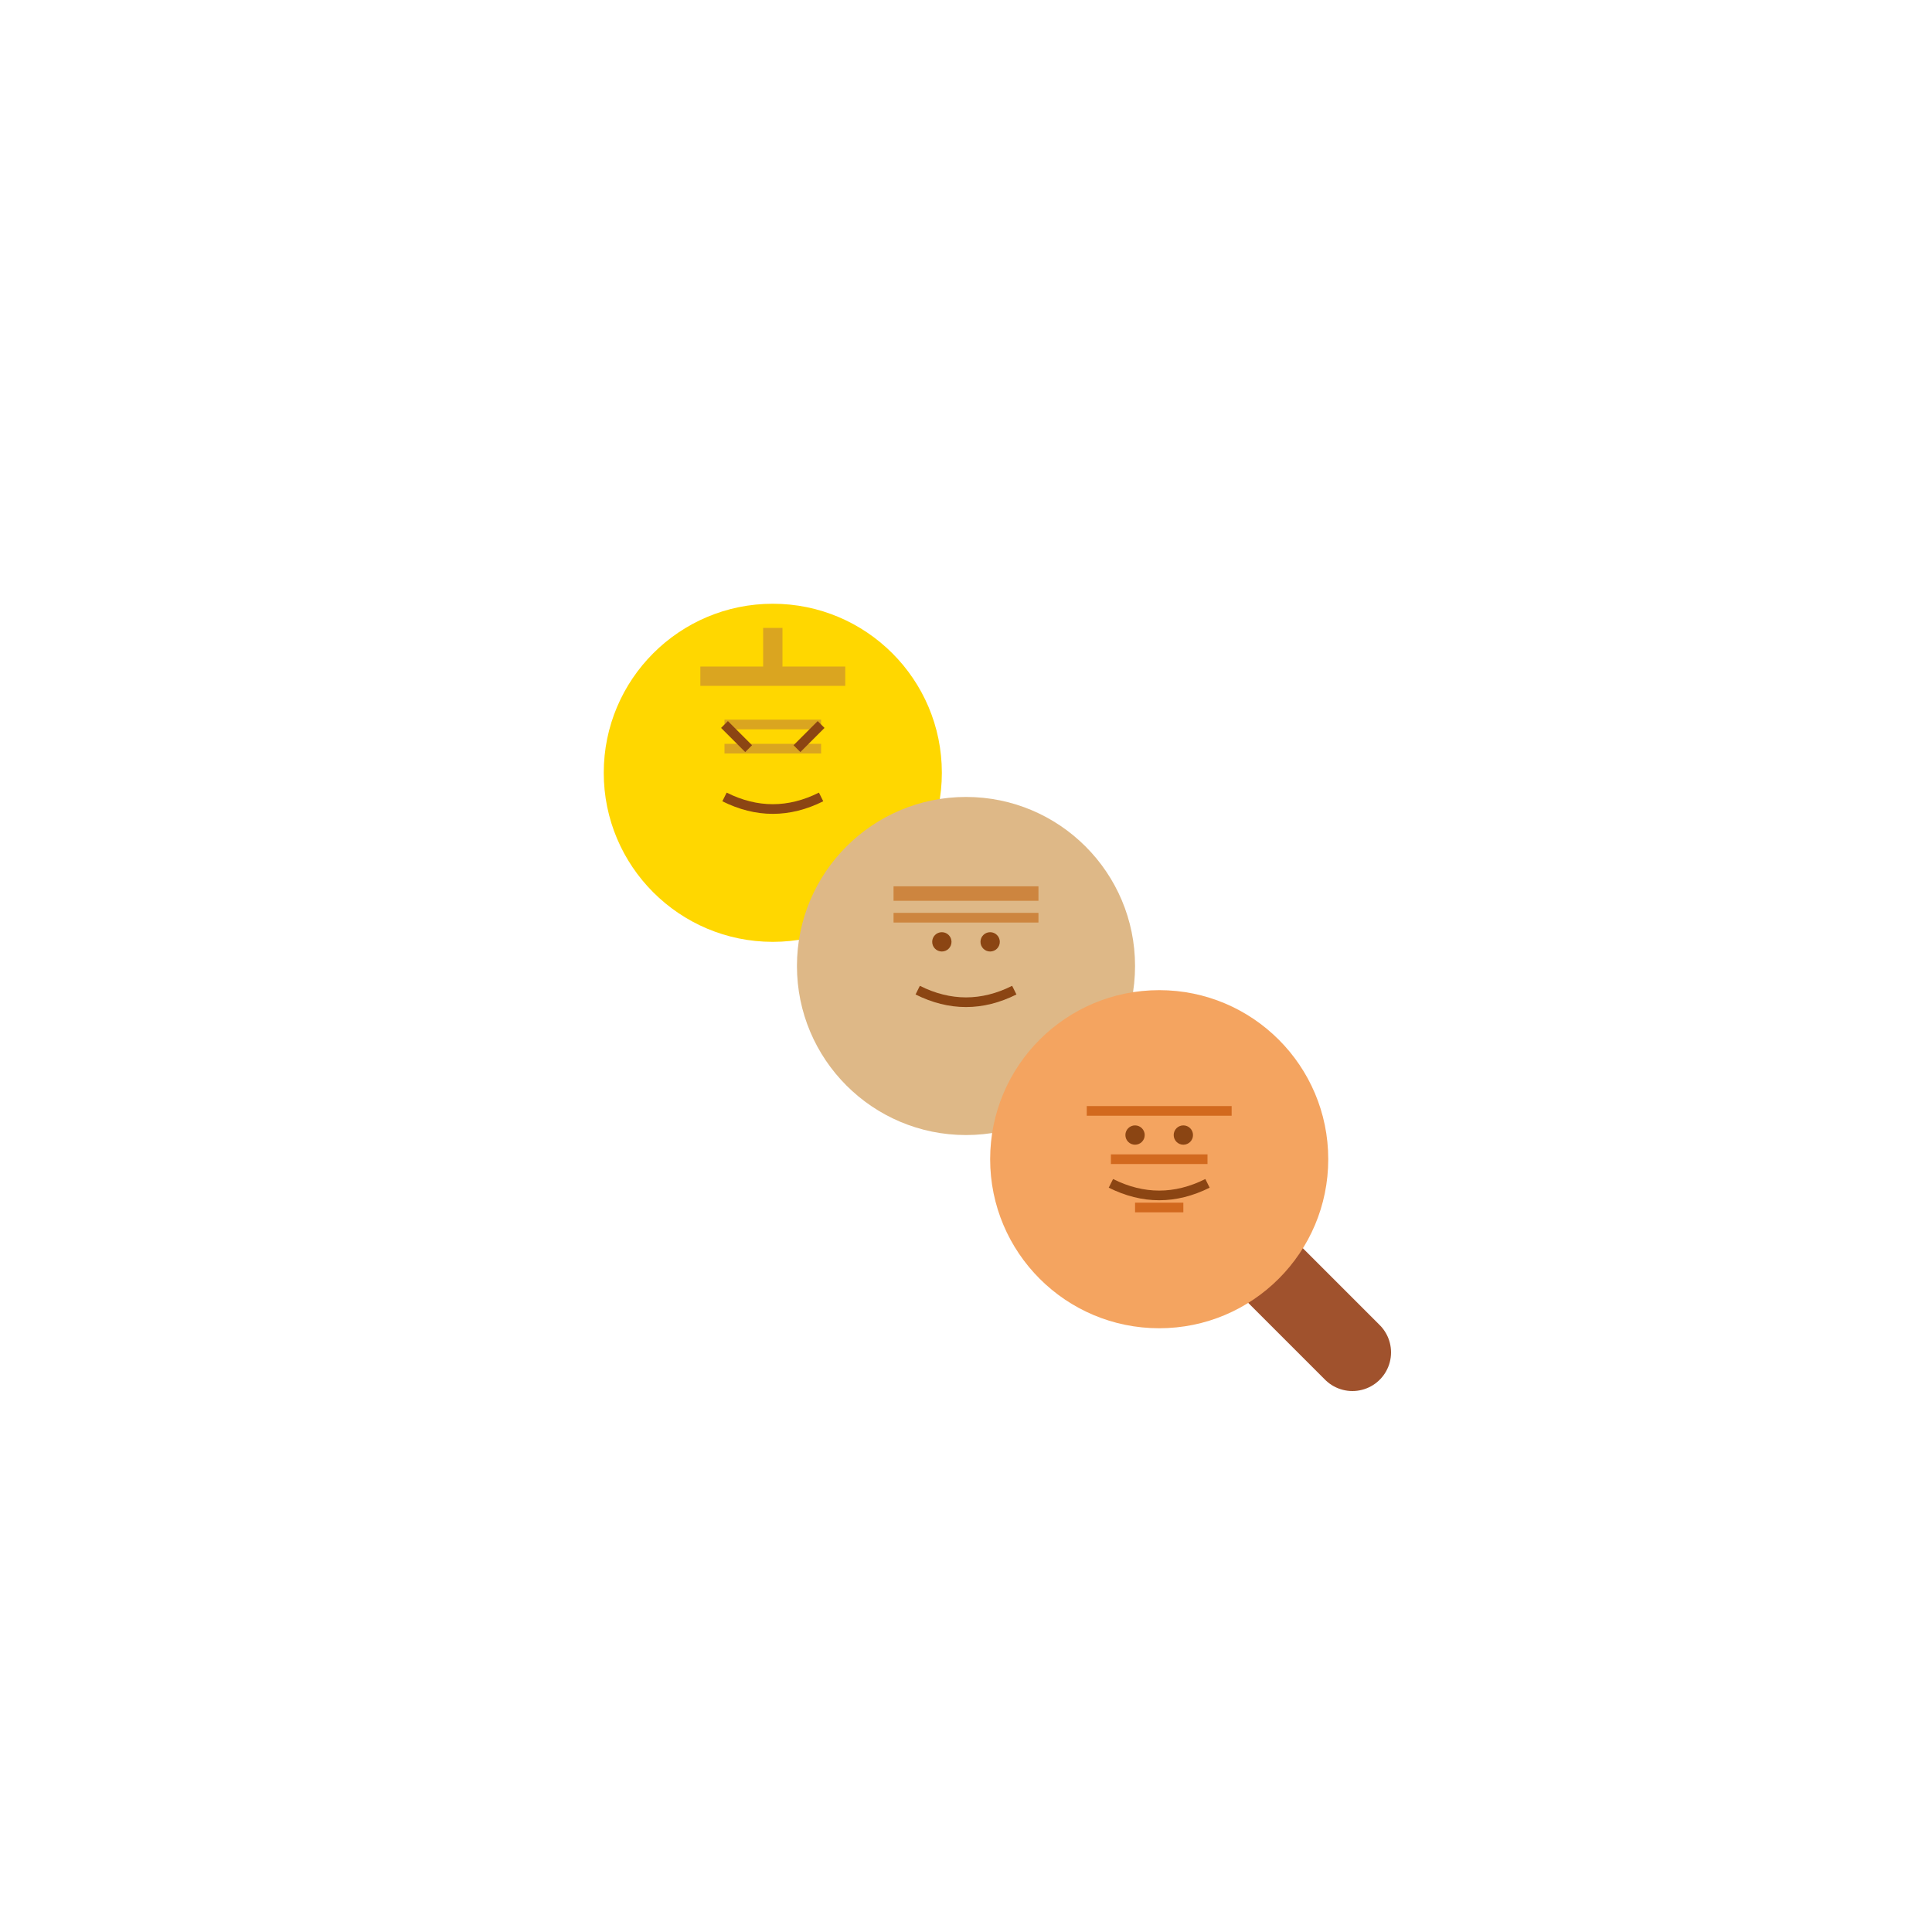 <?xml version="1.0" encoding="UTF-8"?>
<svg width="400" height="400" viewBox="0 0 400 400" fill="none" xmlns="http://www.w3.org/2000/svg">
    <!-- 대각선 막대와 손잡이 -->
    <path d="M160 160 L240 240" stroke="#A0522D" stroke-width="16" stroke-linecap="round"/>
    <path d="M240 240 L280 280" stroke="#A0522D" stroke-width="16" stroke-linecap="round"/>
    
    <!-- 상단 당고 (파라오) -->
    <circle cx="160" cy="160" r="35" fill="#FFD700"/>
    <!-- 왕관 -->
    <path d="M145 140 L175 140" stroke="#DAA520" stroke-width="4"/>
    <path d="M160 140 L160 130" stroke="#DAA520" stroke-width="4"/>
    <!-- 고대 문양 -->
    <path d="M150 150 L170 150" stroke="#DAA520" stroke-width="2"/>
    <path d="M150 155 L170 155" stroke="#DAA520" stroke-width="2"/>
    <!-- 위엄있는 표정 -->
    <path d="M150 165 Q160 170 170 165" stroke="#8B4513" stroke-width="2"/>
    <path d="M155 155 L150 150" stroke="#8B4513" stroke-width="2"/>
    <path d="M165 155 L170 150" stroke="#8B4513" stroke-width="2"/>

    <!-- 중간 당고 (스핑크스) -->
    <circle cx="200" cy="200" r="35" fill="#DEB887"/>
    <!-- 머리장식 -->
    <path d="M185 185 L215 185" stroke="#CD853F" stroke-width="3"/>
    <path d="M185 190 L215 190" stroke="#CD853F" stroke-width="2"/>
    <!-- 신비로운 표정 -->
    <path d="M190 205 Q200 210 210 205" stroke="#8B4513" stroke-width="2"/>
    <circle cx="195" cy="195" r="2" fill="#8B4513"/>
    <circle cx="205" cy="195" r="2" fill="#8B4513"/>

    <!-- 하단 당고 (피라미드) -->
    <circle cx="240" cy="240" r="35" fill="#F4A460"/>
    <!-- 피라미드 무늬 -->
    <path d="M225 230 L255 230" stroke="#D2691E" stroke-width="2"/>
    <path d="M230 240 L250 240" stroke="#D2691E" stroke-width="2"/>
    <path d="M235 250 L245 250" stroke="#D2691E" stroke-width="2"/>
    <!-- 고대의 표정 -->
    <path d="M230 245 Q240 250 250 245" stroke="#8B4513" stroke-width="2"/>
    <circle cx="235" cy="235" r="2" fill="#8B4513"/>
    <circle cx="245" cy="235" r="2" fill="#8B4513"/>
</svg> 